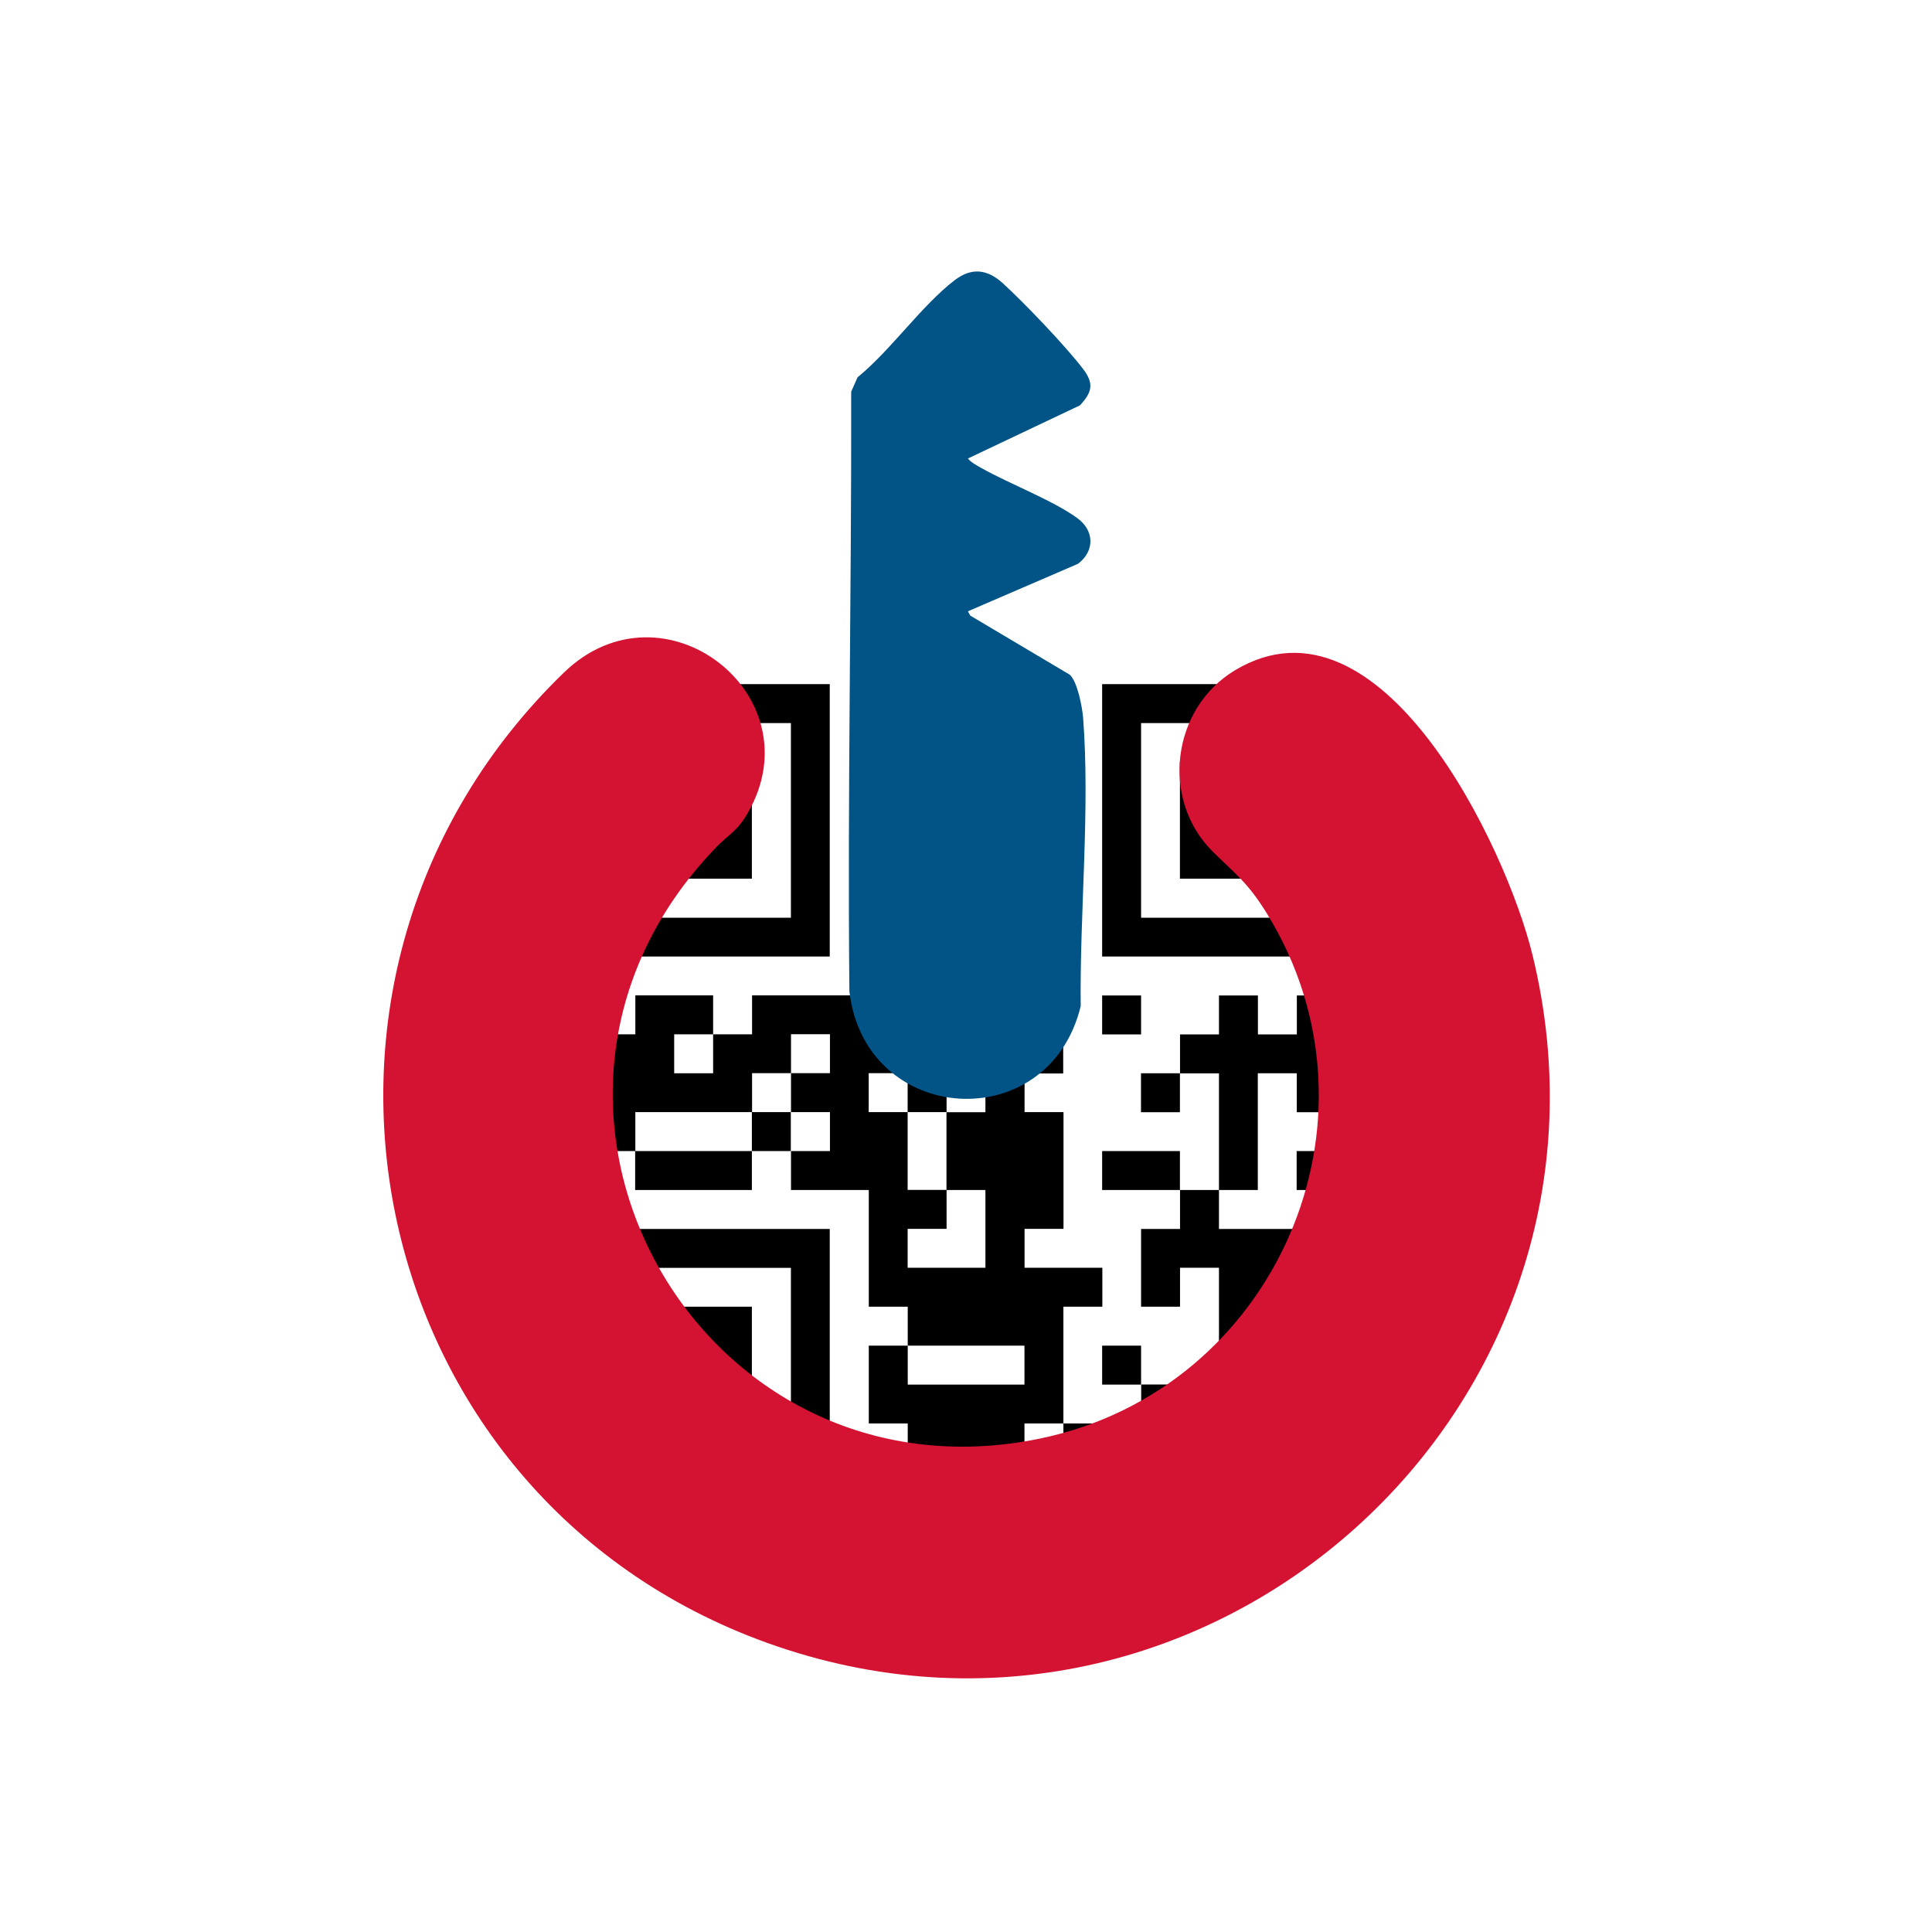 <?xml version="1.0" encoding="UTF-8"?>
<svg id="ultraqr-logo" xmlns="http://www.w3.org/2000/svg" version="1.1" viewBox="0 0 1920 1920">
  <!-- Generator: Adobe Illustrator 29.1.0, SVG Export Plug-In . SVG Version: 2.1.0 Build 142)  -->
  <defs>
    <style>
      .st0 {
        fill: #025486;
      }

      .st1 {
        fill: #d41232;
      }
    </style>
  </defs>
  <path id="qr" d="M553.9,679.9v270.7h270.7v-270.7h-270.7ZM863.3,679.9v77.3h38.7v-38.7h38.7v-38.7h-77.4ZM940.6,718.6v38.7h38.7v-38.7h-38.7ZM979.3,757.2v38.7h77.3v-116h-38.7v77.3h-38.7.1ZM979.3,795.9h-116v38.7h77.3v38.7h-38.7v38.7h38.7v38.7h38.7v-38.7h38.7v38.7h-38.7v38.7h-38.7v38.7h77.3v38.7h38.7v-193.4h-38.7v-38.7h-38.7v-38.7h.1ZM1018,1066.6h-38.7v38.7h-38.7v77.3h38.7v77.3h-77.3v-38.7h38.7v-38.7h-38.7v-77.3h-38.7v-38.7h38.7v38.7h38.7v-77.3h-77.3v-38.7h-116v38.7h-38.7v38.7h-38.7v-38.7h38.7v-38.7h-77.3v38.7h-38.7v116h38.7v-38.7h116v-38.7h38.7v-38.7h38.7v38.7h-38.7v38.7h38.7v38.7h-38.7v38.7h77.3v116h38.7v38.7h116v38.7h-116v-38.7h-38.7v77.3h38.7v38.7h-38.7v38.7h77.3v-38.7h38.7v38.7h154.7v-38.7h38.7v38.7h116v-38.7h-77.3v-38.7h-38.7v-38.7h-38.7v38.7h-77.3v38.7h-38.7v-38.7h38.7v-116h38.7v-38.7h-77.3v-38.7h38.7v-116h-38.7v-38.7h-.2ZM1134,1376v-38.7h-38.7v38.7h38.7ZM1211.3,1414.7h77.3v-38.7h-77.3v38.7ZM1288.7,1376h38.7v-154.7h-116v-38.7h-38.7v38.7h-38.7v77.3h38.7v-38.7h38.7v77.3h77.3v38.7h0ZM1172.6,1182.6v-38.7h-77.3v38.7h77.3ZM1211.3,1182.6h38.7v-116h38.7v38.7h38.7v38.7h38.7v-77.3h-38.7v-38.7h38.7v-38.7h-77.3v38.7h-38.7v-38.7h-38.7v38.7h-38.7v38.7h38.7v116h0ZM1172.6,1066.6h-38.7v38.7h38.7v-38.7ZM1327.3,1143.9h-38.7v38.7h38.7v-38.7ZM785.9,1143.9v-38.7h-38.7v38.7h38.7ZM747.2,1143.9h-116v38.7h116v-38.7ZM592.6,1143.9h-38.7v38.7h38.7v-38.7ZM592.6,1027.9v-38.7h-38.7v38.7h38.7ZM863.3,989.3h38.7v-77.3h-38.7v77.3ZM1095.3,679.9v270.7h270.7v-270.7h-270.7ZM592.6,718.6h193.4v193.4h-193.4v-193.4ZM1134,718.6h193.4v193.4h-193.4v-193.4ZM631.2,757.2v116h116v-116h-116ZM1172.6,757.2v116h116v-116h-116ZM1095.3,989.3v38.7h38.7v-38.7h-38.7ZM553.9,1221.3v270.7h270.7v-270.7h-270.7ZM592.6,1260h193.4v193.4h-193.4v-193.4ZM631.2,1298.6v116h116v-116h-116ZM1327.3,1414.7v38.7h38.7v-38.7h-38.7Z"/>
  <g id="unlock">
    <path id="power" class="st1" d="M711.3,842.5c-244.1,253.5-17.6,657,321.9,587.2,234.3-48.2,352.5-316.7,225.7-522.1-18.4-29.8-30-38-53.4-61-52.7-52-41.1-142.9,22-180.6,144.8-86.5,269.4,175.9,295.5,283.1,109.7,449.8-324.9,840.2-760.5,683.6-405.4-145.8-511.9-664.3-202.1-964.3,98.9-95.7,250.4,22.6,182.7,139.6-10.8,18.7-19.3,21.4-32,34.6h.2Z"/>
    <path id="key" class="st0" d="M961.9,455.6c3,4,9.3,7.2,13.7,9.7,27.9,15.7,70.5,31.8,94.9,49.5,17.1,12.4,17.7,32.7.8,45.5l-109.4,47.2,2.4,4.3,98.8,58.7c7.7,6.9,12.5,32.6,13.3,42.9,7,91.4-3.5,194.4-2.4,286.5-31.9,131-214.5,118.9-229.9-14.8-1.9-198.8,2.2-397.1,1.8-595.8l6.3-14.3c33-26.9,63.7-71.4,96.6-96.6,16.9-12.9,32.5-10.8,47.7,3,21.5,19.6,62.4,62.4,79.8,85.2,11.1,14.5,9.1,23.1-3,36.2l-111.3,52.8h-.1Z"/>
  </g>
</svg>
